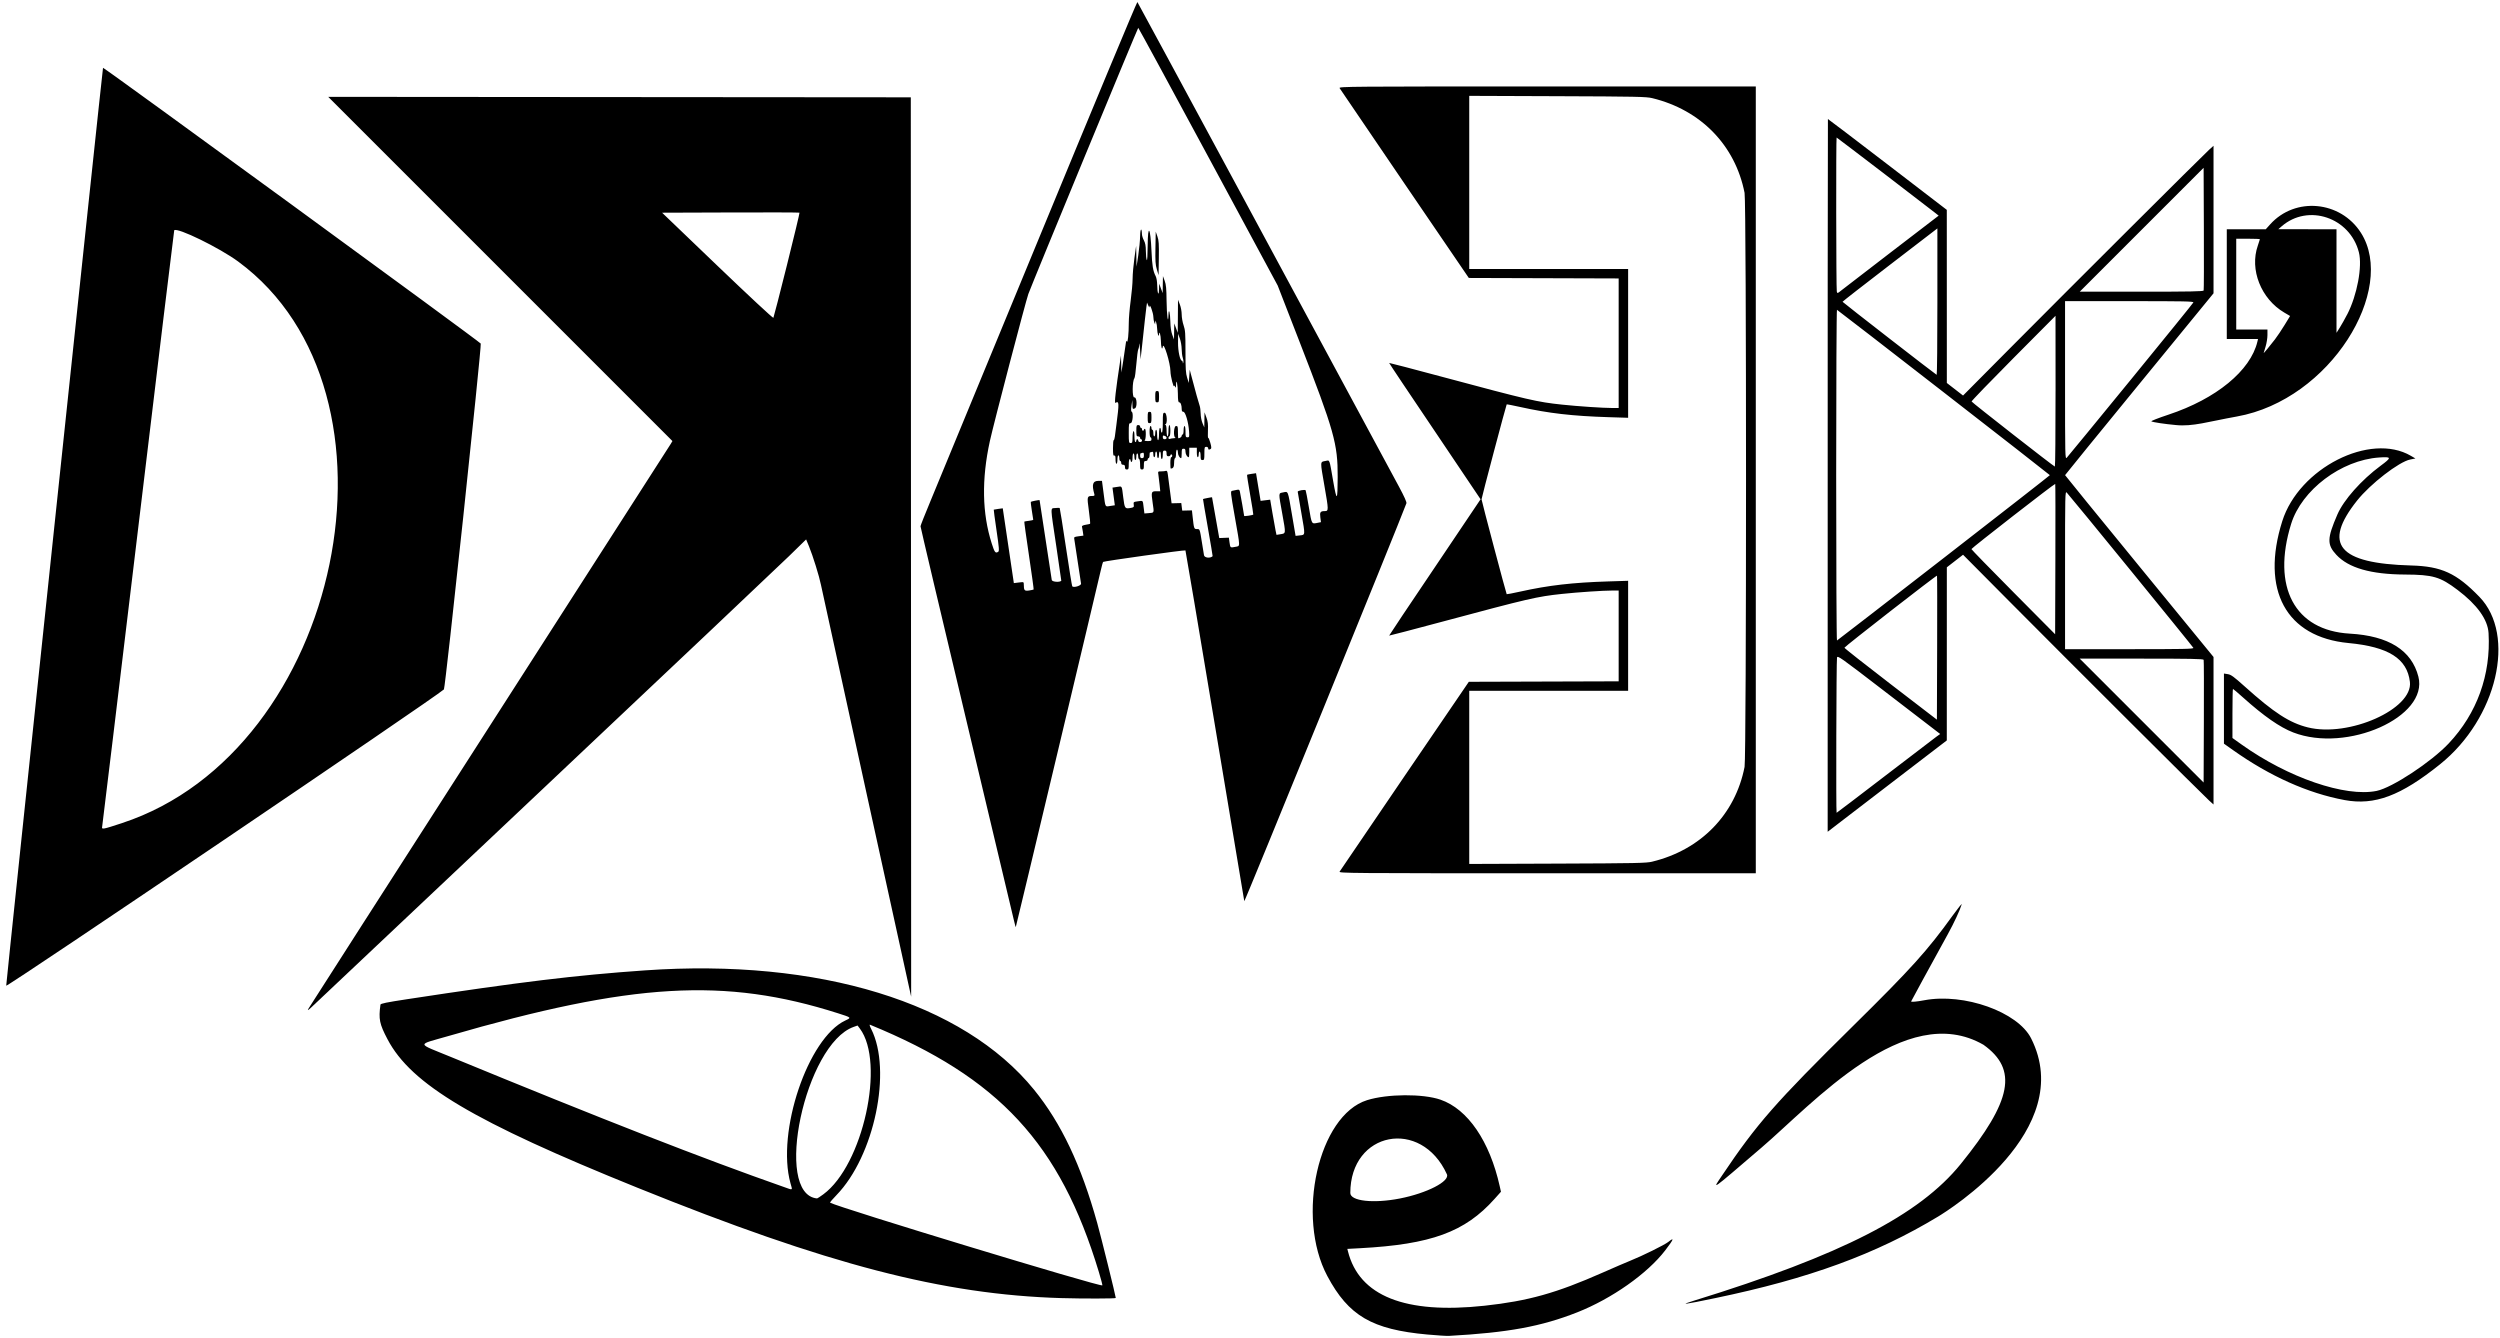 <?xml version="1.0" encoding="UTF-8"?>
<svg width="297mm" height="159mm" version="1.1" viewBox="0 0 1122.5 600.94" xmlns="http://www.w3.org/2000/svg">
 <title>Draek's Den Logo</title>
 <g transform="matrix(2.081 0 0 2.081 -1170.9 -115.63)" stroke-width="3.78">
  <path d="m629.23 273.17c0.225-0.393 17.82-27.828 39.101-60.967 21.281-33.139 38.854-60.528 39.053-60.864l0.361-0.611-74.267-74.268 125.7 0.103 0.038 97.029 0.038 97.029-9.579-43.668c-5.268-24.017-9.713-44.348-9.878-45.18-0.366-1.847-1.757-6.322-2.591-8.338l-0.614-1.484-3.703 3.617c-2.037 1.99-25.604 24.272-52.371 49.516-26.767 25.244-49.348 46.552-50.179 47.35-1.238 1.188-1.438 1.322-1.103 0.737zm103.23-160.43c1.538-6.156 2.754-11.236 2.701-11.289-0.053-0.053-6.745-0.073-14.872-0.044l-14.776 0.052 11.937 11.447c6.639 6.366 11.998 11.353 12.075 11.236 0.075-0.116 1.396-5.247 2.935-11.403zm-168.46 155.5c6e-3 -0.917 20.787-197.94 20.888-198.04 0.153-0.153 81.358 59.13 81.499 59.498 0.216 0.564-7.638 74.322-7.945 74.615-1.723 1.637-94.446 64.402-94.442 63.928zm24.994-35.085c47.502-15.613 63.481-92.891 25.053-121.16-4.033-2.967-13.179-7.435-13.798-6.741-0.044 0.05-3.537 28.923-7.763 64.163-4.226 35.24-7.731 64.288-7.789 64.551-0.136 0.61 0.133 0.559 4.298-0.81zm192.46 21.105c-0.173-0.763-4.789-20.165-10.256-43.117-5.468-22.951-9.934-41.867-9.925-42.036 8e-3 -0.168 0.972-2.602 2.139-5.407 1.167-2.806 11.657-28.221 23.311-56.478 11.653-28.257 21.256-51.305 21.34-51.218 0.113 0.118 39.906 73.84 56.451 104.58 1.138 2.115 1.685 3.336 1.598 3.571-1.651 4.466-34.927 86.135-34.981 85.853-0.043-0.223-2.898-17.323-6.345-38.002-3.447-20.679-6.305-37.636-6.352-37.682-0.133-0.133-17.591 2.306-17.756 2.481-0.081 0.085-0.329 0.982-0.552 1.992-0.617 2.803-18.23 76.716-18.297 76.786-0.034 0.034-0.201-0.563-0.374-1.326zm4.226-71.499c0.043-0.046-0.409-3.343-1.004-7.327-0.596-3.984-1.05-7.278-1.009-7.319 0.041-0.041 0.492-0.122 1.002-0.18 0.511-0.057 0.927-0.161 0.925-0.231-2e-3 -0.07-0.138-0.947-0.302-1.95-0.164-1.003-0.258-1.864-0.209-1.913 0.096-0.096 1.814-0.437 1.879-0.373 0.023 0.019 0.597 3.8 1.279 8.4 0.682 4.599 1.289 8.579 1.349 8.843 0.092 0.412 1.708 0.54 2.057 0.163 0.015-0.019-0.465-3.338-1.07-7.378-1.341-8.961-1.32-8.199-0.235-8.312 0.477-0.05 0.908-0.057 0.958-0.015 0.05 0.041 0.653 3.836 1.341 8.433 0.687 4.597 1.304 8.412 1.37 8.478 0.35 0.35 1.989-0.166 1.897-0.597-0.051-0.24-0.375-2.365-0.718-4.721-0.344-2.357-0.673-4.525-0.731-4.819-0.101-0.506-0.053-0.54 0.926-0.67l1.032-0.137-0.12-0.86c-0.066-0.473-0.153-0.968-0.193-1.099-0.043-0.143 0.272-0.296 0.782-0.381 0.47-0.078 0.907-0.172 0.972-0.21 0.064-0.038-0.055-1.327-0.266-2.866-0.418-3.056-0.401-3.131 0.723-3.138 0.449-2e-3 0.553-0.081 0.474-0.36-0.606-2.142-0.37-2.899 0.905-2.905l0.729-3e-3 0.353 2.698c0.413 3.155 0.274 2.897 1.469 2.718l0.953-0.143-0.115-0.851c-0.064-0.468-0.178-1.326-0.254-1.906l-0.138-1.055 0.952-0.143c1.173-0.176 1.033-0.405 1.369 2.251 0.31 2.454 0.355 2.514 1.691 2.263 0.586-0.11 0.649-0.187 0.573-0.703-0.081-0.553-0.041-0.585 0.885-0.712 1.175-0.161 1.055-0.286 1.253 1.304l0.164 1.319 0.916-0.072c1.24-0.098 1.192 0.023 0.869-2.183-0.351-2.404-0.31-2.54 0.783-2.54h0.851l-0.139-1.377c-0.076-0.758-0.192-1.722-0.258-2.143-0.119-0.763-0.118-0.765 0.604-0.765 0.398 0 0.856-0.051 1.017-0.113 0.218-0.084 0.323 0.113 0.409 0.765 0.063 0.483 0.272 2.083 0.464 3.557l0.349 2.679 2.089-0.053 0.102 0.816 0.102 0.816 1.048-0.026 1.048-0.026 0.136 1.251c0.297 2.727 0.316 2.781 0.941 2.781 0.64 0 0.595-0.125 1.108 3.061 0.172 1.066 0.36 2.227 0.418 2.579 0.095 0.575 1.357 0.717 1.864 0.21 0.026-0.026-0.44-2.798-1.034-6.162-0.594-3.364-1.063-6.139-1.043-6.167 0.038-0.053 1.937-0.425 1.947-0.382 3e-3 0.015 0.355 1.999 0.781 4.412l0.775 4.387 2.075-0.085 0.139 1.012c0.165 1.199 0.165 1.2 1.274 0.967 1.063-0.223 1.075 0.37-0.121-6.439-0.963-5.487-0.971-5.567-0.556-5.65 0.232-0.046 0.672-0.137 0.978-0.201 0.46-0.097 0.574-0.038 0.658 0.344 0.143 0.651 0.928 5.113 0.928 5.275 0 0.124 1.825-0.142 1.97-0.287 0.034-0.034-0.27-1.965-0.679-4.287-0.409-2.322-0.706-4.255-0.66-4.296 0.046-0.041 0.5-0.135 1.008-0.208l0.925-0.134 0.491 2.983 0.492 2.983 2.07-0.259 0.475 2.814c0.262 1.548 0.568 3.257 0.68 3.798l0.205 0.984 0.847-0.138c1.203-0.195 1.186-0.026 0.423-4.279-0.873-4.863-0.885-4.529 0.169-4.745 1.112-0.228 0.987-0.546 1.902 4.818l0.778 4.562 0.889-0.1c1.236-0.139 1.217 0.121 0.365-4.788-0.424-2.443-0.782-4.527-0.796-4.632-0.034-0.245 1.571-0.533 1.713-0.308 0.059 0.093 0.372 1.735 0.696 3.65 0.641 3.786 0.55 3.63 1.949 3.35l0.66-0.132-0.136-1.022c-0.15-1.132 8e-3 -1.358 0.946-1.363 0.863-4e-3 0.862-0.146-0.057-5.418-0.949-5.448-0.959-5.184 0.209-5.398 0.981-0.18 0.807-0.633 1.68 4.385 0.781 4.484 0.946 4.326 0.966-0.918 0.026-7.183-0.74-9.908-8.188-29.078l-4.757-12.243-14.99-27.803c-8.244-15.291-15.038-27.801-15.097-27.798-0.113 0.004-22.778 54.891-23.711 57.422-0.543 1.473-7.497 28.056-8.305 31.746-1.805 8.249-1.671 15.583 0.403 22.089 0.62 1.946 0.798 2.175 1.395 1.798 0.251-0.159 0.2-0.821-0.36-4.619-0.359-2.438-0.629-4.453-0.599-4.476 0.03-0.023 0.48-0.098 1-0.166l0.946-0.124 0.203 1.37c0.112 0.754 0.65 4.385 1.196 8.07l0.993 6.7 1.072-0.134c1.072-0.134 1.073-0.134 1.075 0.442 8e-3 1.28 0.146 1.438 1.136 1.288 0.498-0.076 0.941-0.175 0.984-0.22zm19.711-26.406c0-0.374-0.109-0.51-0.408-0.51-0.272 0-0.408-0.136-0.408-0.408 0-0.225-0.092-0.408-0.204-0.408-0.112 0-0.204-0.276-0.204-0.612 0-0.337-0.092-0.612-0.204-0.612-0.112 0-0.204 0.413-0.204 0.918 0 0.505-0.092 0.918-0.204 0.918-0.112 0-0.204-0.423-0.204-0.94 0-0.705-0.069-0.914-0.276-0.834-0.218 0.084-0.276-0.254-0.276-1.611 0-0.944 0.068-1.716 0.152-1.716 0.084 0 0.197-0.344 0.251-0.765 0.054-0.421 0.201-1.546 0.326-2.5 0.626-4.776 0.606-5.279-0.196-4.784-0.27 0.167 0.039-2.594 1.008-8.99l0.186-1.224 0.044 1.837 0.043 1.837 0.385-2.449c0.212-1.347 0.447-2.95 0.524-3.563 0.095-0.757 0.184-0.989 0.277-0.723 0.183 0.522 0.408-1.676 0.408-3.981 0-0.979 0.184-3.135 0.408-4.793 0.225-1.658 0.413-3.805 0.419-4.772 8e-3 -0.967 0.18-2.952 0.386-4.411l0.375-2.653 0.044 2.245 0.044 2.245 0.372-2.449c0.205-1.347 0.385-3.229 0.4-4.183 0.026-1.603 0.354-1.9 0.393-0.356 8e-3 0.309 0.198 0.905 0.422 1.323 0.299 0.557 0.412 1.172 0.422 2.295 8e-3 0.843 0.093 1.717 0.19 1.942 0.108 0.251 0.186-0.965 0.204-3.163 0.038-4.782 0.6-3.946 0.822 1.224 0.137 3.179 0.326 4.314 0.903 5.421 0.18 0.345 0.319 1.161 0.328 1.925 0.023 1.804 0.356 2.578 0.396 0.918l0.03-1.224 0.753 2.041 0.06-3.673 0.376 1.02c0.302 0.817 0.382 1.671 0.407 4.285 0.03 3.095 0.343 5.442 0.41 3.061 0.047-1.684 0.375-0.459 0.41 1.53 0.019 1.114 0.165 2.1 0.407 2.755l0.376 1.02 0.03-1.734 0.03-1.734 0.753 2.041 0.026-3.571 0.026-3.571 0.398 1.02c0.226 0.579 0.398 1.514 0.399 2.162 8e-5 0.628 0.184 1.675 0.408 2.328 0.36 1.046 0.408 1.718 0.408 5.677 0 3.706 0.062 4.689 0.357 5.631l0.357 1.14 0.103-1.428 0.103-1.428 0.242 0.918c1.028 3.896 1.697 6.31 1.883 6.798 0.121 0.316 0.225 1.097 0.231 1.734 8e-3 0.652 0.18 1.562 0.397 2.078l0.385 0.918 0.026-1.633 0.026-1.632 0.408 1.122c0.319 0.878 0.39 1.487 0.328 2.795-0.043 0.92-0.019 1.635 0.056 1.589 0.074-0.046 0.281 0.439 0.459 1.079 0.245 0.88 0.265 1.2 0.082 1.316-0.371 0.236-0.547 0.189-0.547-0.147 0-0.17-0.181-0.306-0.408-0.306-0.369 0-0.408 0.136-0.408 1.428 0 1.292-0.039 1.428-0.408 1.428-0.348 0-0.408-0.136-0.408-0.918 0-0.505-0.092-0.918-0.204-0.918-0.112 0-0.204 0.276-0.204 0.612 0 0.337-0.092 0.612-0.204 0.612-0.112 0-0.204-0.459-0.204-1.02v-1.02h-1.632v1.02c0 0.561-0.052 1.02-0.117 1.02-0.322 0-0.7-0.654-0.7-1.21 0-0.491-0.088-0.627-0.408-0.627-0.354 0-0.408 0.136-0.408 1.02 0 0.561-0.052 1.02-0.117 1.02-0.322 0-0.7-0.654-0.7-1.21 0-0.345-0.092-0.627-0.204-0.627-0.112 0-0.204 0.413-0.204 0.918 0 0.505-0.092 0.918-0.204 0.918-0.112 0-0.204 0.449-0.204 0.998 0 0.911-0.196 1.246-0.731 1.246-0.047 0-0.085-0.551-0.085-1.224 0-0.68 0.091-1.224 0.204-1.224 0.112 0 0.204-0.138 0.204-0.306 0-0.168-0.092-0.306-0.204-0.306-0.112 0-0.204 0.092-0.204 0.204 0 0.112-0.184 0.204-0.408 0.204-0.317 0-0.408-0.136-0.408-0.612s-0.091-0.612-0.408-0.612c-0.348 0-0.408 0.136-0.408 0.918 0 0.505-0.092 0.918-0.204 0.918-0.112 0-0.204-0.367-0.204-0.816 0-0.449-0.092-0.816-0.204-0.816-0.112 0-0.204 0.321-0.204 0.714 0 0.393-0.092 0.714-0.204 0.714-0.112 0-0.204-0.321-0.204-0.714 0-0.393-0.092-0.714-0.204-0.714-0.112 0-0.204 0.276-0.204 0.612 0 0.337-0.092 0.612-0.204 0.612-0.112 0-0.204-0.285-0.204-0.634 0-0.494-0.071-0.607-0.323-0.51-0.178 0.068-0.361 0.124-0.408 0.124-0.047 0-0.085 0.276-0.085 0.612 0 0.337-0.092 0.612-0.204 0.612-0.112 0-0.204 0.138-0.204 0.306 0 0.17-0.181 0.306-0.408 0.306-0.348 0-0.408 0.136-0.408 0.918s-0.06 0.918-0.408 0.918c-0.359 0-0.408-0.136-0.408-1.122 0-0.617-0.092-1.122-0.204-1.122-0.112 0-0.204-0.276-0.204-0.612 0-0.337-0.092-0.612-0.204-0.612-0.112 0-0.204 0.321-0.204 0.714 0 0.393-0.092 0.714-0.204 0.714-0.112 0-0.204-0.321-0.204-0.714 0-0.393-0.092-0.714-0.204-0.714-0.112 0-0.204 0.413-0.204 0.918 0 0.505-0.092 0.918-0.204 0.918-0.112 0-0.204-0.138-0.204-0.306 0-0.169-0.092-0.306-0.204-0.306-0.112 0-0.204 0.505-0.204 1.122 0 0.986-0.05 1.122-0.408 1.122-0.299 0-0.408-0.136-0.408-0.51zm4.081-2.572c0-0.494-0.071-0.607-0.323-0.51-0.178 0.068-0.361 0.124-0.408 0.124-0.047 0-0.085 0.229-0.085 0.51 0 0.374 0.109 0.51 0.408 0.51 0.321 0 0.408-0.136 0.408-0.634zm-2.449-3.843c0-0.667 0.092-1.269 0.204-1.338 0.127-0.079 0.204 0.338 0.204 1.11 0 0.688 0.09 1.236 0.204 1.236 0.112 0 0.204-0.138 0.204-0.306 0-0.168 0.092-0.306 0.204-0.306 0.112 0 0.204 0.138 0.204 0.306 0 0.17 0.181 0.306 0.408 0.306 0.227 0 0.408-0.136 0.408-0.306 0-0.168-0.092-0.306-0.204-0.306-0.112 0-0.204-0.138-0.204-0.306 0-0.17-0.181-0.306-0.408-0.306-0.363 0-0.408-0.136-0.408-1.224 0-1.088 0.045-1.224 0.408-1.224 0.227 0 0.408 0.136 0.408 0.306 0 0.168 0.092 0.306 0.204 0.306 0.112 0 0.204 0.138 0.204 0.306 0 0.168 0.092 0.306 0.204 0.306 0.112 0 0.204-0.092 0.204-0.204 0-0.112 0.092-0.204 0.204-0.204 0.307 0 0.259 2.393-0.051 2.518-0.14 0.057 0.135 0.11 0.612 0.119 0.737 0.015 0.867-0.045 0.867-0.392 0-0.225-0.092-0.408-0.204-0.408-0.113 0-0.204-0.544-0.204-1.224 0-0.68 0.091-1.224 0.204-1.224 0.112 0 0.204 0.184 0.204 0.408 0 0.225 0.092 0.408 0.204 0.408 0.112 0 0.204 0.321 0.204 0.714 0 0.393 0.092 0.714 0.204 0.714 0.112 0 0.204-0.321 0.204-0.714 0-0.393 0.092-0.714 0.204-0.714 0.112 0 0.204 0.505 0.204 1.122s0.092 1.122 0.204 1.122c0.115 0 0.204-0.578 0.204-1.326 0-0.748 0.089-1.326 0.204-1.326 0.112 0 0.204 0.229 0.204 0.51 0 0.28 0.092 0.51 0.204 0.51 0.123 0 0.204-0.85 0.204-2.143 0-2.007 0.026-2.143 0.408-2.143 0.49 0 0.641 2.434 0.153 2.465-0.204 0.011-0.204 0.038 0 0.119 0.164 0.066 0.255 0.535 0.255 1.31 0 0.669 0.091 1.207 0.204 1.207 0.113 0 0.204-0.544 0.204-1.224 0-0.68 0.091-1.224 0.204-1.224s0.204 0.544 0.204 1.224c0 0.68-0.091 1.224-0.204 1.224-0.112 0-0.204 0.147-0.204 0.328 0 0.215 0.111 0.285 0.323 0.204 0.178-0.068 0.568-0.131 0.867-0.14 0.299-8e-3 0.43-0.062 0.29-0.119-0.478-0.193-0.336-2.518 0.153-2.518 0.366 0 0.408 0.136 0.408 1.326 0 0.73 0.039 1.326 0.085 1.326 0.326 0 0.731-0.295 0.731-0.532 0-0.156 0.092-0.284 0.204-0.284 0.112 0 0.204-0.413 0.204-0.918 0-0.505 0.092-0.918 0.204-0.918 0.113 0 0.204 0.544 0.204 1.224 0 1.105 0.042 1.224 0.426 1.224 0.395 0 0.42-0.093 0.344-1.275-0.125-1.941-0.79-4.232-1.228-4.233-0.253-4.9e-4 -0.358-0.165-0.36-0.562-4e-3 -0.874-0.222-1.479-0.531-1.479-0.219 0-0.285-0.423-0.297-1.887-0.015-1.954-0.337-3.499-0.394-1.887-0.023 0.649-0.065 0.733-0.204 0.408-0.096-0.225-0.189-0.316-0.206-0.204-0.096 0.652-0.786-2.052-0.799-3.134-0.023-1.777-1.461-6.448-1.644-5.334-0.156 0.953-0.399 0.194-0.424-1.326-0.019-1.154-0.345-2.243-0.397-1.326-0.048 0.851-0.374-0.127-0.408-1.224-0.015-0.505-0.108-1.102-0.204-1.326l-0.175-0.408-0.03 0.408-0.03 0.408-0.175-0.408c-0.096-0.225-0.187-0.775-0.201-1.224-0.026-0.879-0.781-2.949-0.817-2.245-0.015 0.318-0.078 0.273-0.282-0.204l-0.262-0.612-0.126 0.816c-0.069 0.449-0.22 1.734-0.335 2.857-0.115 1.122-0.373 3.51-0.572 5.306l-0.363 3.265-0.113-2.041c-0.062-1.122-0.131-1.69-0.153-1.262-0.023 0.428-0.125 0.938-0.229 1.132-0.104 0.194-0.291 1.629-0.416 3.188-0.124 1.559-0.312 2.938-0.416 3.064-0.475 0.573-0.504 4.255-0.03 4.132 0.576-0.15 0.69 2.156 0.118 2.376-0.492 0.189-0.492 0.189-0.518-0.845l-0.026-0.969-0.178 1.224c-0.115 0.791-0.107 1.248 0.026 1.292 0.435 0.146 0.243 2.483-0.205 2.483-0.382 0-0.408 0.136-0.408 2.143 0 2.007 0.026 2.143 0.408 2.143 0.362 0 0.408-0.136 0.408-1.212zm3.265-4.297c0-1.088 0.045-1.224 0.408-1.224 0.363 0 0.408 0.136 0.408 1.224 0 1.088-0.045 1.224-0.408 1.224-0.363 0-0.408-0.136-0.408-1.224zm1.632-4.489c0-1.088 0.045-1.224 0.408-1.224 0.363 0 0.408 0.136 0.408 1.224 0 1.088-0.045 1.224-0.408 1.224-0.363 0-0.408-0.136-0.408-1.224zm2.449 8.898c0-0.156-0.145-0.34-0.323-0.408-0.468-0.18-0.493-0.165-0.493 0.284 0 0.272 0.136 0.408 0.408 0.408 0.225 0 0.408-0.128 0.408-0.284zm3.486-17.304c-0.121-0.348-0.228-1.194-0.237-1.878-8e-3 -0.685-0.185-1.704-0.392-2.265l-0.376-1.02-0.015 1.911c-0.015 1.836 0.434 3.904 0.848 3.904 0.086 0 0.167 0.161 0.18 0.357 0.023 0.33 0.03 0.33 0.119-8e-3 0.052-0.201-4e-3 -0.651-0.126-1zm-5.588-19.04c-0.305-1.016-0.357-1.813-0.306-4.693l0.062-3.469 0.362 1.036c0.304 0.872 0.353 1.618 0.306 4.693l-0.056 3.657zm39.426 129.93c0.11-0.197 6.429-9.494 14.042-20.661l13.843-20.304 32.33-0.104v-19.587h-1.381c-1.994 0-7.431 0.366-10.863 0.731-5.386 0.573-7.083 0.967-25.803 5.987-6.279 1.684-11.443 3.037-11.474 3.006-0.03-0.03 4.395-6.65 9.836-14.708s9.892-14.677 9.892-14.708c0-0.03-4.452-6.649-9.892-14.708s-9.867-14.677-9.836-14.708c0.03-0.03 5.194 1.321 11.474 3.006 18.72 5.021 20.417 5.415 25.803 5.987 3.431 0.365 8.868 0.731 10.863 0.731h1.381v-27.953l-16.165-0.052-16.165-0.052-13.843-20.304c-7.614-11.167-13.933-20.464-14.042-20.661-0.189-0.34 2.004-0.357 44.802-0.357h45.002v169.77h-45.002c-42.798 0-44.992-0.019-44.802-0.357zm67.46-2.161c10.475-2.544 17.906-10.168 19.921-20.438 0.418-2.13 0.418-121.73 0-123.86-2.015-10.27-9.447-17.895-19.921-20.438-1.28-0.311-3.405-0.355-20.457-0.42l-19.028-0.073v37.358h34.281v32.102l-4.234-0.132c-7.776-0.242-12.935-0.837-19.042-2.195-1.577-0.351-2.893-0.605-2.925-0.565-0.122 0.155-5.427 20.174-5.427 20.478 0 0.305 5.306 20.323 5.427 20.478 0.03 0.04 1.347-0.215 2.925-0.565 6.107-1.358 11.266-1.953 19.042-2.195l4.234-0.132v23.735h-34.281v37.358l19.028-0.073c17.052-0.065 19.177-0.109 20.457-0.42zm37.851-24.969c-8e-3 -89.915 0.011-135.22 0.052-135.26 0.026-0.023 5.811 4.377 12.851 9.778l12.8 9.82 4e-3 18.675 4e-3 18.675 3.498 2.713 10.137-10.208c12.507-12.594 41.62-41.617 42.939-42.807l0.969-0.874v31.828l-16.015 19.567c-8.808 10.762-16.015 19.613-16.015 19.669 0 0.056 7.207 8.907 16.015 19.669l16.015 19.567v31.828l-0.969-0.874c-1.319-1.189-30.432-30.212-42.939-42.806l-10.137-10.208-3.498 2.713-4e-3 18.675-4e-3 18.675-10.556 8.088c-5.806 4.449-11.589 8.884-12.851 9.855l-2.296 1.767zm12.283 6.547c5.647-4.334 10.656-8.159 11.131-8.501l0.865-0.621-1.273-0.977c-0.7-0.537-5.681-4.363-11.068-8.501-9.367-7.195-9.8-7.501-9.924-6.999-0.143 0.583-0.23 33.48-0.088 33.48 0.049 0 4.709-3.546 10.356-7.88zm68.839-25.126c-0.077-0.2-2.95-0.255-13.418-0.255h-13.32l26.73 26.733 0.053-13.111c0.03-7.211 0.01-13.226-0.045-13.366zm-57.531-18.157c-0.124-0.124-19.96 15.318-19.973 15.547-8e-3 0.108 4.481 3.644 9.97 7.859l9.981 7.663 0.052-15.493c0.03-8.521 0.015-15.53-0.03-15.576zm55.314 15.577c-0.104-0.271-26.502-32.644-27.302-33.481-0.377-0.394-0.384-0.058-0.384 16.682v17.084h13.898c11.798 0 13.881-0.043 13.788-0.284zm-53.844-19.407c12.584-9.764 22.88-17.799 22.88-17.855-3e-4 -0.108-45.646-35.56-45.934-35.676-0.093-0.038-0.17 16.017-0.17 35.676s0.077 35.713 0.172 35.676c0.095-0.038 10.468-8.057 23.052-17.821zm24.036-15.964c-0.119-0.119-18.079 13.848-18.079 14.059 0 0.095 4.063 4.269 9.03 9.275l9.029 9.102 0.052-16.176c0.03-8.897 0.015-16.214-0.03-16.26zm0.074-20.001-0.01-16.273-9.087 9.143c-4.998 5.029-9.056 9.234-9.019 9.346 0.076 0.226 17.725 14.023 17.967 14.044 0.084 8e-3 0.15-7.309 0.146-16.26zm16.221-2.47c7.372-9.018 13.453-16.525 13.513-16.682 0.093-0.242-1.99-0.284-13.789-0.284h-13.898v17.084c0 16.74 0.01 17.076 0.384 16.682 0.211-0.221 6.416-7.781 13.788-16.8zm-41.72-16.854v-15.805l-10.254 7.87c-5.64 4.328-10.234 7.91-10.21 7.958 0.082 0.167 20.158 15.75 20.311 15.766 0.084 8e-3 0.153-7.097 0.153-15.789zm-9.81-10.829 10.085-7.73-0.698-0.556c-1.857-1.479-21.243-16.298-21.321-16.298-0.139 0-0.099 32.693 0.04 33.214 0.123 0.461 0.129 0.459 0.966-0.218 0.463-0.375 5.381-4.16 10.927-8.412zm67.261 8.422c0.054-0.14 0.074-6.155 0.045-13.366l-0.053-13.111-13.365 13.366-13.365 13.366h13.32c10.468 0 13.341-0.055 13.418-0.255zm30.396 109.94c-7.896-1.464-16.097-5.135-24.028-10.754l-1.99-1.41v-15.134l0.835 0.133c0.699 0.112 1.288 0.541 3.622 2.636 6.349 5.701 9.693 7.87 13.644 8.851 8.868 2.202 22.715-3.966 22.025-9.811-0.594-5.033-4.601-7.571-13.242-8.389-13.474-1.276-18.991-11.42-14.3-26.294 3.608-11.442 18.974-19.244 27.759-14.096l0.969 0.568-1.126 0.225c-2.423 0.484-8.6 5.26-11.464 8.864-7.503 9.441-4.061 13.566 11.681 13.999 6.554 0.18 9.762 1.655 14.715 6.765 8.017 8.27 3.804 26.242-8.463 36.105-8.504 6.837-14.132 8.948-20.638 7.742zm6.938-1.976c3.356-0.692 11.752-6.224 15.538-10.239 6.106-6.474 9.12-14.819 8.6-23.807-0.169-2.928-2.459-6.119-6.676-9.304-3.774-2.851-5.3-3.298-11.37-3.331-7.354-0.04-12.176-1.428-14.799-4.261-2.037-2.201-2.003-3.527 0.224-8.685 1.362-3.155 5.173-7.45 9.346-10.534 2.417-1.786 2.384-1.96-0.335-1.774-8.184 0.56-16.707 6.99-18.985 14.322-4.235 13.632 0.769 23.007 12.64 23.682 8.4 0.478 13.352 3.583 14.814 9.289 2.22 8.666-15.381 16.514-26.992 12.037-2.902-1.119-6.355-3.524-10.857-7.562-1.127-1.011-2.098-1.838-2.159-1.838-0.06 0-0.11 2.383-0.11 5.296v5.296l1.99 1.42c10.006 7.141 22.376 11.384 29.129 9.993zm-43.362-78.938c-2.453-0.226-4.882-0.594-5.254-0.795-0.14-0.076 1.513-0.723 3.673-1.438 10.319-3.418 17.726-9.5 19.209-15.773l0.133-0.561h-6.742v-23.67h8.406l0.949-1.057c5.398-6.01 15.181-5.101 19.591 1.819 7.774 12.201-6.551 36.025-26.775 39.636-6.218 1.11-9.482 2.218-13.19 1.84zm21.383-18.441c0.508-0.66 1.457-2.074 2.109-3.143l1.185-1.944-1.248-0.734c-5.024-2.954-7.528-9.286-5.714-14.45 0.245-0.698 0.446-1.318 0.446-1.377 0-0.06-1.148-0.108-2.551-0.108h-2.551v19.589h6.734v1.206c0 0.663-0.183 1.788-0.406 2.5-0.223 0.711-0.407 1.325-0.408 1.364 0 0.102 1.333-1.512 2.403-2.902zm15.626-5.433c2.127-4.123 3.294-10.359 2.508-13.412-1.933-7.517-10.954-10.543-16.662-5.59l-0.714 0.62 12.55 0.016v22.344l0.707-1.122c0.389-0.617 1.11-1.903 1.602-2.857z"/>
  <path d="m870.65 343.51c-11.975-1.086-17.02-4.034-21.6-12.621-6.844-12.831-1.909-34.666 8.577-37.949 4.362-1.366 12.035-1.418 15.834-0.107 5.889 2.032 10.623 8.956 12.792 18.709l0.258 1.161-1.405 1.57c-6.376 7.124-13.667 9.79-29.022 10.612l-2.718 0.146 0.133 0.528c2.421 9.647 12.346 13.596 29.485 11.733 9.396-1.021 15.463-2.72 25.405-7.114 2.469-1.091 5.175-2.257 6.014-2.591 2.562-1.02 7.41-3.414 8.207-4.053 1.381-1.107 1.199-0.606-0.662 1.822-3.837 5.006-11.519 10.416-18.967 13.358-7.766 3.067-14.97 4.39-27.705 5.088-0.48 0.026-2.561-0.105-4.625-0.293zm-5.971-29.35c5.855-1.143 10.857-3.717 10.167-5.233-5.56-12.202-20.839-9.239-20.839 4.042 0 1.749 4.969 2.304 10.672 1.191zm63.502 22.033c31.75-9.802 48.598-18.436 57.539-29.485 11.075-13.686 12.355-20.4 4.902-25.719-16.875-9.711-36.819 12.721-47.919 22.212-11.233 9.629-10.657 9.223-8.461 5.953 7.454-11.098 11.468-15.678 28.232-32.216 12.591-12.421 16.009-16.21 21.492-23.821 1.162-1.613 2.043-2.704 1.958-2.424-0.392 1.285-1.653 3.995-2.99 6.424-4.124 7.493-7.922 14.454-7.922 14.52 0 0.163 1.182 0.057 2.841-0.255 8.59-1.614 20.164 2.514 23.045 8.221 10.001 19.81-17.95 37.172-20.057 38.445-13.454 8.124-27.83 13.387-48.069 17.596-6.979 1.452-7.86 1.556-4.591 0.547zm-136.51-0.545c-25.554-0.753-50.421-7.227-91.491-23.821-35.312-14.267-48.789-22.274-53.91-32.029-1.741-3.316-1.948-4.332-1.522-7.469 0.032-0.234 1.324-0.497 5.736-1.17 24.561-3.746 36.299-5.169 51.301-6.22 37.571-2.632 68.685 6.908 83.988 25.75 5.872 7.23 10.156 16.275 13.629 28.772 0.858 3.089 4.003 15.786 4.003 16.163 0 0.146-7.093 0.161-11.733 0.023zm8.084-5.622c-8.364-27.695-21.553-41.949-49.373-53.362-0.17-0.07-0.08 0.27 0.242 0.904 4.547 8.973 0.687 27.444-7.495 35.87-0.825 0.849-1.443 1.576-1.374 1.616 1.869 1.065 58.574 18.29 58.755 17.848 0.038-0.087-0.304-1.381-0.755-2.876zm-59.449-16.771c8.545-6.291 13.41-28.384 7.875-35.768l-0.49-0.653-0.835 0.295c-10.494 3.702-17.419 36.132-7.905 37.015 0.072 8e-3 0.681-0.393 1.355-0.889zm-7.097-2.414c-3.061-11.039 3.777-31.309 11.836-35.087 1.357-0.636 1.371-0.621-1.582-1.563-24.409-7.783-44.347-6.618-84.071 4.915-6.927 2.011-7.01 1.396 0.612 4.534 32.684 13.453 54.435 21.947 71.777 28.028 2.069 0.726 1.888 0.831 1.428-0.827z"/>
 </g>
</svg>
